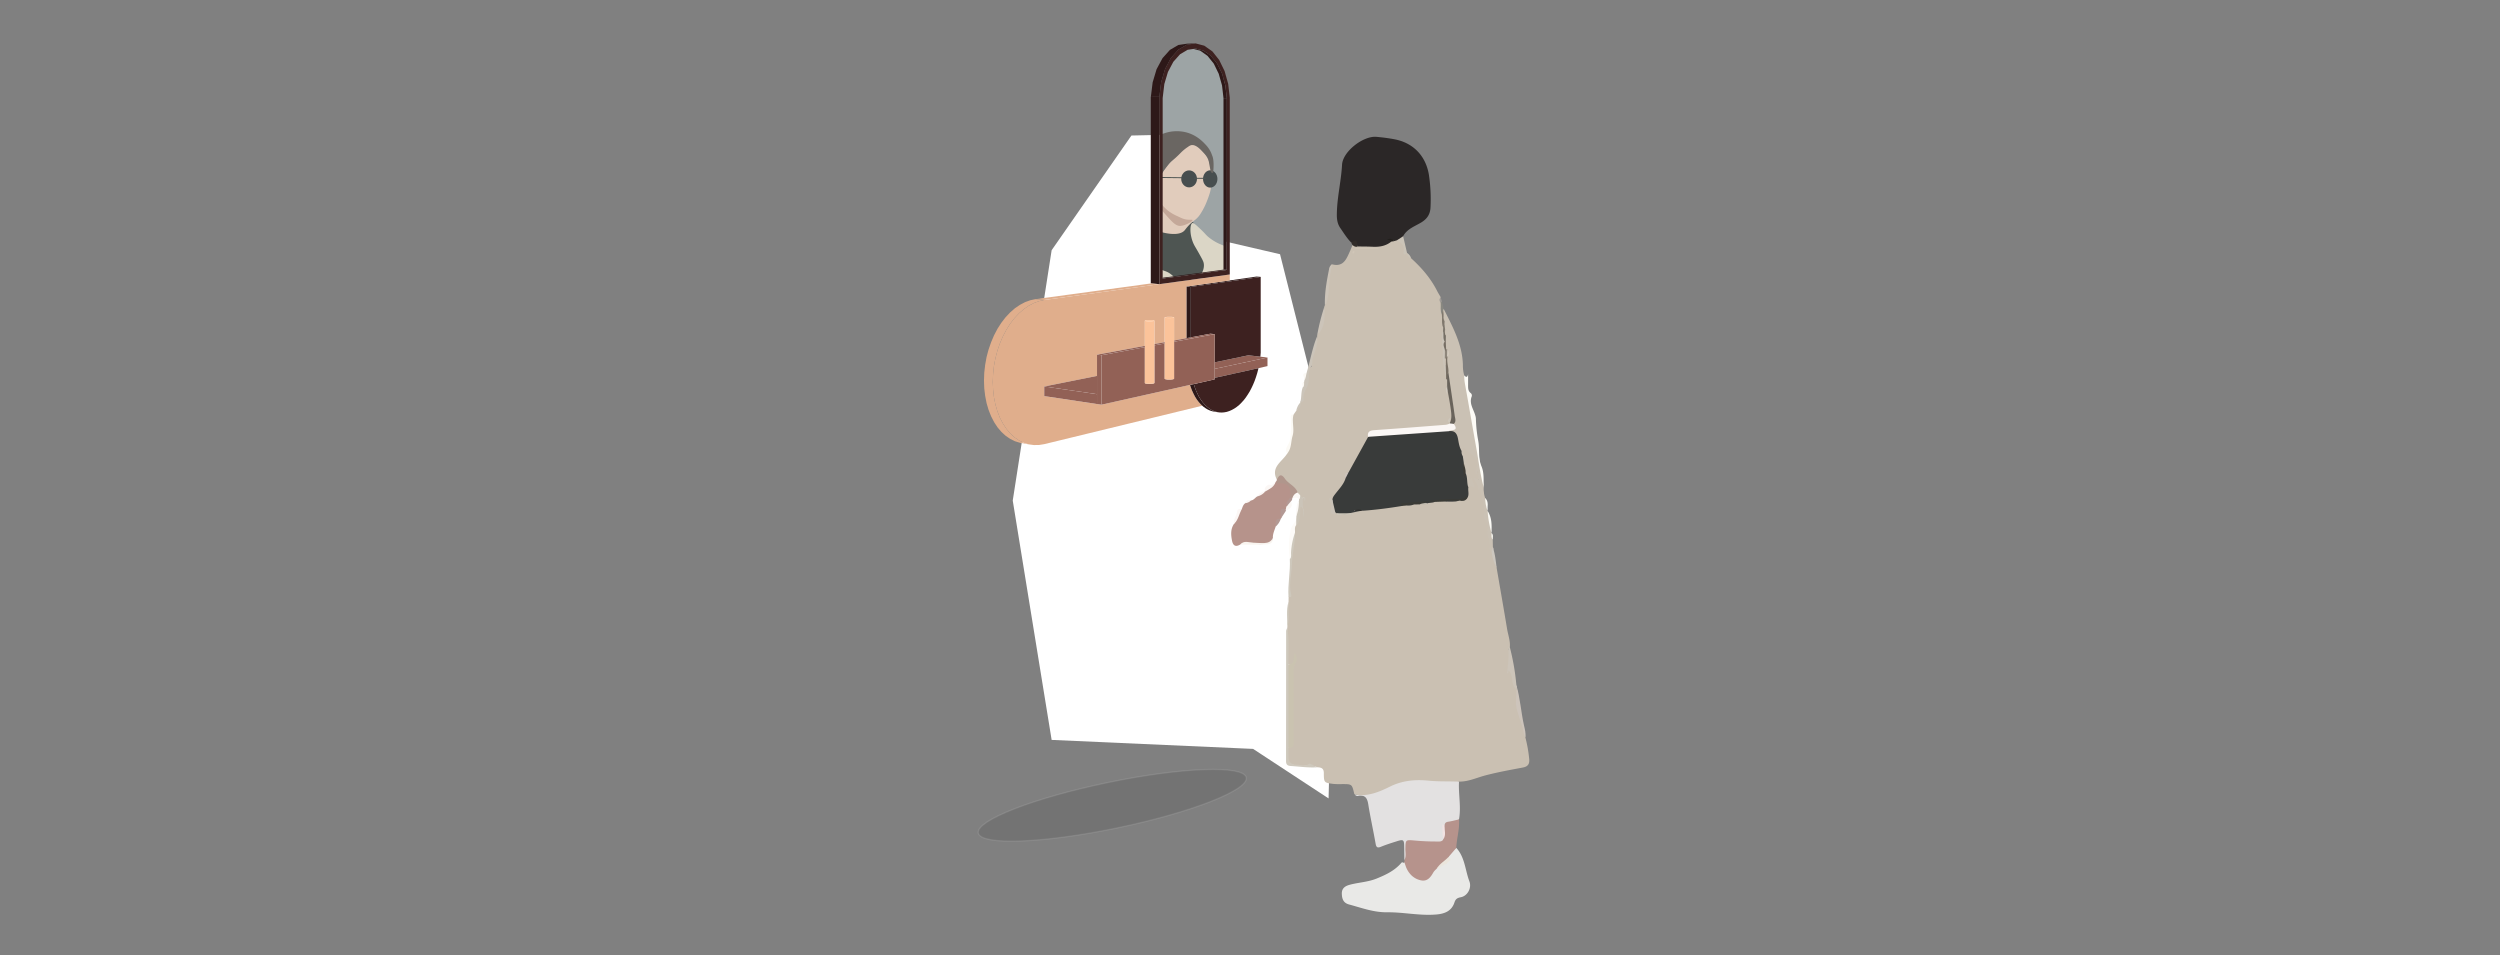 <svg xmlns="http://www.w3.org/2000/svg" viewBox="0 0 1920 733.79"><rect x="0" y="0" width="1920" height="733.79" fill="#808080" stroke="none"/><defs><style>.cls-1{fill:#0a0a05;}.cls-2{fill:#dccbb2;}.cls-3{fill:#e6bca3;}.cls-4{fill:#bb866e;}.cls-14,.cls-5{fill:none;}.cls-5{stroke:#0a0a05;stroke-width:0.75px;}.cls-14,.cls-15,.cls-5{stroke-miterlimit:10;}.cls-6{fill:#34241d;}.cls-7{fill:#fff;}.cls-8{fill:#d8eeef;opacity:0.33;}.cls-9{fill:#926156;}.cls-10{fill:#3d2120;}.cls-11{fill:#2d1818;}.cls-12{fill:#e0ae8c;}.cls-13{fill:#fbc39a;}.cls-14{stroke:#212830;stroke-linecap:square;stroke-width:0;}.cls-15{stroke:#fff;opacity:0.1;}.cls-16{fill:#cac0b2;}.cls-17{fill:#2b2727;}.cls-18{fill:#e3e1e1;}.cls-19{fill:#e9e9e7;}.cls-20{fill:#cac1b4;}.cls-21{fill:#b6938b;}.cls-22{fill:#b6938c;}.cls-23{fill:#cec8bc;}.cls-24{fill:#fdfcf7;}.cls-25{fill:#cbc4b9;}.cls-26{fill:#ccc4b9;}.cls-27{fill:#cdc4bb;}.cls-28{fill:#b0968c;}.cls-29{fill:#fdfbf8;}.cls-30{fill:#fcfaf5;}.cls-31{fill:#cbc4b8;}.cls-32{fill:#f9f5f0;}.cls-33{fill:#fcf7f5;}.cls-34{fill:#ccc7bf;}.cls-35{fill:#fbf7f5;}.cls-36{fill:#fbfaf5;}.cls-37{fill:#fbf8f5;}.cls-38{fill:#312c29;}.cls-39{fill:#b39994;}.cls-40{fill:#898881;}.cls-41{fill:#fbf9f5;}.cls-42{fill:#9f9b96;}.cls-43{fill:#393b3a;}.cls-44{fill:#cac3b0;}.cls-45{fill:#69635b;}.cls-46{fill:#3a3a35;}.cls-47{fill:#cac2b7;}.cls-48{fill:#797065;}.cls-49{fill:#d0c6b8;}.cls-50{fill:#756f65;}.cls-51{fill:#80786d;}.cls-52{fill:#cbc5b8;}.cls-53{fill:#ccc3bc;}.cls-54{fill:#2f2f2d;}.cls-55{fill:#221f1c;}.cls-56{fill:#d2cbc1;}.cls-57{fill:#cfc9bd;}.cls-58{fill:#bab5aa;}.cls-59{fill:#f1e2e2;}.cls-60{fill:#ebe6dd;}.cls-61{fill:#766e64;}.cls-62{fill:#8e867b;}.cls-63{fill:#d5cdc1;}.cls-64{fill:#3c3a34;}</style></defs><g id="Livello_4" data-name="Livello 4"><path class="cls-1" d="M914.87,170c-1.5,0-1.65,2.93-4.83,4.83-2.32,1.39-4.71,1.26-9.5,1-4-.22-6.44-.35-9.33-1.67-3.25-1.48-4.08-3.09-7-3.33a7.53,7.53,0,0,0-5,1.17c-1.16.88-3.08,3.18-2.17,10.33,1.56,12.32,9.35,22.12,13.33,30.67,7,15.08,4.2,30.57,2.5,39.83a376.47,376.47,0,0,1-10.66,44c-.85,2.61-2,6.1-.34,8.83,4.45,7.17,27,6.54,36.17-4.5,7.9-9.5-1.1-18.28,3.83-40,5.11-22.44,16.87-22.51,16-38-.8-14.31-10.9-15.21-17-39.83C920.09,180.18,917.72,169.92,914.87,170Z"/><path class="cls-2" d="M915.79,171.29c.84-.33,2.61,1.32,6.13,4.62,3.92,3.69,3.86,4.16,6,6a37.32,37.32,0,0,0,10.75,6.25c4.72,2,4.66,1.11,8.5,2.75,3.32,1.42,9,3.84,12.37,9.5,1.87,3.11,2.18,6,2.75,10.75.47,3.93.22,6.62,1,13.25a38.71,38.71,0,0,0,.63,4.13c.78,3.64,1.51,4.11,1.75,6.75.2,2.31-.29,2.7.25,4.25.45,1.3,1.05,1.72,2.5,3.5a37.18,37.18,0,0,1,3.87,5.75c1.39,2.64.74,2.61,2.13,5.25,1.59,3,2.51,3.18,3.5,5.75a19.22,19.22,0,0,1,1,4.75c.5,3.73,0,4.39.62,7.37a15.1,15.1,0,0,0,1.38,4.38c1.39,2.7,2.64,2.76,3.25,4.87a8.45,8.45,0,0,1-.38,5,15.46,15.46,0,0,1-2.25,4c-3.09,4.62-2.89,4-3.5,5.13-2,3.49-1.3,4.56-3.5,7.87a8.7,8.7,0,0,1-3,3.13,9.43,9.43,0,0,1-4.75.87c-2.34,0-2.44-.61-4.12-.37s-1.74.8-3.88,1.25a6,6,0,0,1-3.5.12c-.93-.34-1.59-1.15-2.87-2.75-1.43-1.77-1.87-2.73-2.25-2.62s-.41,2.15-.38,2.62a35.88,35.88,0,0,0,3.88,14c2.1,3.69,3.19,12.13,5.37,29,1,7.49.53,6.49,2.13,22,1.17,11.39,1.76,17.08,2.62,22.5,1.21,7.61,2.21,10.46,7.5,29.75,4.24,15.46,7.12,26.45,11,41.25,4,15.41,5.23,20.35,5.92,23.25,1.57,6.64,1.89,8.4,3.25,13.5,2.7,10.15,4,15.23,5.08,17.75,2.32,5.68,5.47,11.43,3.33,13.84-.06.07-.51.43-1.41,1.16-2.53,2.05-3.51,2.72-4.59,3.59-4,3.19-3,4-6.08,5.91-1.58,1-2.6,1.28-3.58,2.67a7.94,7.94,0,0,0-1.25,3.58c-.82,4.65-.15,5.58-.92,8.92-1,4.2-2.55,5-3.08,5.25a1.8,1.8,0,0,1-1.17.17c-1.21-.34-1.35-2.35-2.42-5.17-.49-1.31-.54-1.09-1.66-3.5-1.6-3.44-2-5-3.59-9-.44-1.13-1.26-3.06-2.91-6.92-2.51-5.86-4.43-10.25-4.5-10.41-5.18-11.83-9.34-33-9.34-33-.27-1.41-4.12-16.61-11.83-47-7.2-28.4-10.8-42.6-13.17-51.17-2-7.11-4.35-15.49-6.66-27.33-.84-4.3-1.73-9.59-3.5-20.17-1.61-9.6-2.41-14.4-3.34-20.67-2.09-14.23-1.57-13.86-2.83-19.83-2.12-10.05-3.58-11.09-5-19.5a94.52,94.52,0,0,1-1.17-17.67c.32-10.59,2.49-18.14,5.84-29.5,5.53-18.75,8.3-28.13,10.33-31.33.76-1.19,3-4.59,2.5-8.67-.2-1.55-.74-2.67-2.67-6.16-3.21-5.83-4-6.86-4.83-8.5C913.49,181,913.62,172.12,915.79,171.29Z"/><path class="cls-2" d="M877.92,172.66c1.49.6-.33,5.06.75,11.88.88,5.6,3.21,9.6,5.12,12.87,3.07,5.26,4.63,7.94,8,9.63,2.18,1.09,3.72,1.07,6.5,2.87a23.43,23.43,0,0,1,4.88,4.5c6.05,7.58-.88,35.13-.88,35.13s-5.22,20.77-11.62,52c-2.12,10.32-3.57,18.64-4.63,24.75-1,5.51-3.3,19.29-5.75,37.5-1.28,9.49-2.26,16.78-3.25,27-.46,4.75-1.37,14.82-2,27.62-.2,4.08-1,21.9-.37,49.88.67,28.93,1,43.4,2.37,50.5,2.18,11.33,8.11,35.83,2.25,39.37a16.16,16.16,0,0,1-3.62,1.5,19.54,19.54,0,0,1-8.75.25c-5.38-.78-4.78.63-15,.63-9,0-8.1-1.09-14.38-.75-7.75.42-10.2,2.14-13.62.37s-4.89-5.57-5.75-8.25c-5.29-16.31-3.19-32.06-5-52.58-.64-7.42-.9-5.2-1.84-14.67-.74-7.52-1.44-17.69-1.16-41.83.25-21.62,0-32.49,1-35.5,3.44-10.56,10.91-22.7,7.5-25.67-1.12-1-2.57-.21-4.67-1.83s-2.93-4.36-3.67-7.17c-1.2-4.55-.15-5.38-1.66-8.33-1-1.89-1.71-2.15-2.34-4.17a10.84,10.84,0,0,1-.33-5.33c.51-2.53,1.63-2.89,2.17-5.17a10.4,10.4,0,0,0-.5-5.66c-.81-2.7-.93-6,.5-29.34.68-11.19,1-16.78,1.16-17.83,1-7.57,2-9.56,6.17-25.83,3.65-14.25,5.47-21.38,7.17-29.84,1.88-9.37,1.94-11.56,3.83-17,1.42-4.08,3.84-8.83,8.67-18.33a33,33,0,0,1,11.16-13.17c3.17-2.31,6.22-4.53,10.67-5.5s5,.47,7.67-.83c2.9-1.43,2.93-3.51,7.5-8.83C874.75,174.53,876.75,172.19,877.92,172.66Z"/><path class="cls-3" d="M915,111.16c1.33.21,2.92-.08,5.11,1.25,1.31.8,2.63,2.85,4.22,4.5a18.66,18.66,0,0,1,4,6.67,26.88,26.88,0,0,1,1.67,8c.18,2.3,1.09,10.14-.92,16.83-.28.93-.91,2.82-1.67,4.84-.89,2.38-1.55,3.82-1.75,4.25-.71,1.55-1.32,2.69-1.58,3.16-.52,1-1,1.72-1.25,2.17a24.82,24.82,0,0,1-2.25,3.33,19.23,19.23,0,0,1-2.5,2.5c-.5.41-.65.49-1.5,1.17,0,0-1,.82-2.08,1.75a39.63,39.63,0,0,0-4.42,5c-4.43,5.81-17.9,1.75-18.75,1.5-4.16-1.25-5.18-2.71-5.58-3.5a13.46,13.46,0,0,1-.92-4.92,25.27,25.27,0,0,1,0-2.75c.05-.79.09-.89.25-2.5s.25-2.49.25-3.25c0-1.28-.13-1.22-.17-2.83s.11-1.79,0-3a4,4,0,0,0-2.16-4,31.83,31.83,0,0,1-3.75-3.08,16.94,16.94,0,0,1-1.75-2.09,9,9,0,0,1-1.17-2,8.3,8.3,0,0,1-.5-1.91,15.44,15.44,0,0,1-.34-2.82,8.18,8.18,0,0,1,.28-2.21,3.73,3.73,0,0,1,2-1.51,4.26,4.26,0,0,1,2.2-.2,6.27,6.27,0,0,1,2.19,1.15c.83.52,1.31,1.38,2.25,3.09s1.08,2.34,1.67,2.5c.88.22,1.83-.75,2.25-1.17a9.56,9.56,0,0,0,2.17-4.25,39.29,39.29,0,0,1,3.16-5.67c1.45-2.38,3-4.25,7.75-9.16C911.37,111.64,913.18,110.88,915,111.16Z"/><path class="cls-4" d="M915.85,169c-.17-.52-1.75,0-4.37-.37-2.25-.28-3.86-1-7.06-2.56a32.66,32.66,0,0,1-7.75-4.57,38.44,38.44,0,0,1-4.44-4.5c-1.56-1.76-3.63-4.31-3.63-4.31h0s-.63-.17-.81,0,.35,1.22.38,1.25c4.79,7.81,2.89,6.15,5.81,9.5,6,6.85,8.95,10.28,12.69,10.06a12.52,12.52,0,0,0,3.37-.81C913,171.65,916.11,169.75,915.85,169Z"/><ellipse cx="929.45" cy="137.44" rx="5.53" ry="6.66"/><ellipse cx="913.23" cy="137.38" rx="6.06" ry="6.53"/><line class="cls-5" x1="925.78" y1="136.94" x2="917.12" y2="136.94"/><line class="cls-5" x1="908" y1="136.49" x2="886.62" y2="136.24"/><path class="cls-6" d="M930.25,132.5c-.55-.34-1.47-6.64-1.92-8.59-.72-3.11-2.54-5.06-4.75-7.41-1.91-2-5.42-5.79-8.83-5a8.26,8.26,0,0,0-2.42,1.33,34.28,34.28,0,0,0-5.5,4.5c-6.42,6.58-6.87,5.63-9.83,9.5-3.56,4.65-5.34,7-6,9.83a8.84,8.84,0,0,1-2.67,4.84c-1.18,1-2,.87-2.16.83a2.83,2.83,0,0,1-1.67-1.5,11.09,11.09,0,0,1-.85-2.17,4,4,0,0,0-1.27-1.81,4.33,4.33,0,0,0-2.63-1.35,4.64,4.64,0,0,0-3.42,1.16c-1,1-.55,2.38-.62,3.3a9.44,9.44,0,0,0,2,6.53A22.29,22.29,0,0,0,882.6,151a7.91,7.91,0,0,1,2,1.81,9.89,9.89,0,0,1,.67,3.5c0,3.29.32,5.29-.25,8.58-.72,4.14.59,5.15-.31,6.38-1.09,1.47-3.5,2-4,2.12a4.58,4.58,0,0,1-3.42.25c-1.33-.63-1.73-2.21-2.25-4.33s-.8-3.2-.33-4.67a8.07,8.07,0,0,1,3.5-4.08c1.51-1,2.38-.9,3.08-2a4.12,4.12,0,0,0,.5-2.83c-.25-1.36-1.14-2.11-2.08-3.09a51.5,51.5,0,0,1-3.5-4.66c-2.5-3.28-3-7.5-3.5-11.75-.45-3.75-.93-7.87.5-12.92a28.88,28.88,0,0,1,7.91-12.75,33.59,33.59,0,0,1,13.75-8.42,29.5,29.5,0,0,1,15.75-.58c8.17,2,13,7.08,15.42,9.67a21.34,21.34,0,0,1,4.92,8.29s1.81,3.11.75,12.79a.59.59,0,0,1-.2.42.49.49,0,0,1-.27.08.88.88,0,0,1-.33-.06Z"/></g><g id="Livello_5" data-name="Livello 5"><polygon class="cls-7" points="892.04 103.57 892.17 213.75 940.17 207.91 940.51 185.36 983.06 195.23 1026.72 368.34 1020.34 613.19 962.38 575.15 807.66 568.25 777.79 384.43 807.66 192.17 868.94 104.08 892.04 103.57"/><polygon class="cls-8" points="891.49 213.19 891.28 73.32 897.02 52.77 901.49 43.83 909.53 36.68 918.72 36.3 926.13 39.62 936.09 52.89 942.21 67.06 941.19 209.28 893.19 215.15 891.49 213.19"/></g><g id="Livello_2" data-name="Livello 2"><polygon class="cls-9" points="973.43 274.57 973.43 281.16 966.47 282.75 932.89 290.18 932.89 283.28 973.43 274.57"/><polygon class="cls-9" points="973.43 274.57 932.89 283.28 932.89 278.29 958.76 272.87 967.96 273.93 973.43 274.57"/><polygon class="cls-10" points="968.22 212.65 968.22 270.91 967.96 273.93 958.76 272.87 932.89 278.29 932.89 256.62 929.6 256.3 914.56 259.07 914.56 220.35 968.22 212.65"/><polygon class="cls-11" points="968.22 212.65 914.56 220.35 911.32 220.09 944.47 215.36 965.03 212.39 968.22 212.65"/><polygon class="cls-10" points="966.47 282.75 966.31 283.6 965.51 286.68 964.56 289.71 963.55 292.57 962.38 295.39 961.1 298.1 959.77 300.65 958.29 303.03 956.75 305.32 955.15 307.39 953.45 309.25 951.7 311 949.84 312.49 947.98 313.76 946.07 314.82 944.15 315.67 942.19 316.31 940.22 316.68 938.26 316.84 936.34 316.74 934.38 316.36 932.52 315.78 930.66 314.93 928.85 313.87 927.15 312.54 925.5 311.05 923.91 309.25 922.42 307.28 921.04 305.16 919.82 302.77 918.65 300.22 917.64 297.57 916.84 294.96 932.89 291.35 932.89 290.18 966.47 282.75"/><polygon class="cls-12" points="944.47 210.8 944.47 215.36 911.32 220.09 911.32 259.65 901.7 261.46 901.7 243.72 901.44 243.61 901.01 243.51 900.32 243.4 899.52 243.35 898.62 243.35 897.66 243.35 896.76 243.35 895.96 243.4 895.27 243.51 894.74 243.61 894.48 243.72 894.48 243.88 894.48 262.78 886.56 264.22 886.56 246.37 886.56 246.22 886.35 246.11 885.92 246 885.23 245.9 884.43 245.84 883.53 245.84 882.58 245.84 881.62 245.84 880.77 245.9 880.08 246 879.55 246.11 879.28 246.22 879.23 246.37 879.23 265.6 842.51 272.39 842.51 288.7 801.98 296.82 801.98 304.2 842.51 310.31 845.97 310.79 913.92 295.6 914.4 297.09 915.41 299.8 916.58 302.34 917.8 304.68 919.18 306.86 920.67 308.82 922.26 310.58 923.38 311.58 801.98 341.11 797.99 341.75 794.01 341.8 790.08 341.27 786.25 340.05 782.58 338.24 779.08 335.85 775.84 332.88 772.91 329.37 770.26 325.28 767.92 320.82 766.01 315.89 764.47 310.63 763.35 305.05 762.71 299.21 762.45 293.26 762.71 287.21 763.35 281.16 764.47 275.16 766.01 269.31 767.92 263.69 770.26 258.27 772.91 253.22 775.84 248.55 779.08 244.36 782.58 240.64 786.25 237.45 790.08 234.8 794.01 232.73 797.99 231.29 801.98 230.39 890.33 218.23 944.47 210.8"/><path class="cls-10" d="M944.47,75V210.8l-54.14,7.43V74.38h.06l1.38-11.21,3-10.19,4.51-8.55L905,38.11l6.43-3.77,6.8-1,6.64,1.75,6.21,4.36,5.26,6.63,4.15,8.5,2.76,9.82Zm-2.28,132.28V75.39l-1.12-9.83-2.5-9-3.82-7.76-4.84-6-5.63-3.93-6-1.59-1.81.32-4.36.63-5.84,3.46-5.16,5.78-4.14,7.81-2.76,9.24-1.28,10.78v138.6Z"/><polygon class="cls-11" points="942.19 75.39 942.19 207.29 939.64 207.08 939.64 75.39 942.19 75.39"/><polygon class="cls-11" points="941.07 65.56 942.19 75.39 939.64 75.39 938.52 65.61 935.97 56.64 932.2 48.89 927.36 42.89 921.73 38.9 916.42 37.58 918.23 37.26 924.28 38.85 929.91 42.78 934.75 48.83 938.57 56.59 941.07 65.56"/><polygon class="cls-11" points="942.19 207.29 892.88 213.88 892.88 213.29 939.64 207.08 942.19 207.29"/><polygon class="cls-11" points="936.34 316.74 933.1 316.26 931.19 315.89 929.28 315.3 927.42 314.45 925.66 313.39 923.91 312.12 923.38 311.58 922.26 310.58 920.67 308.82 919.18 306.86 917.8 304.68 916.58 302.34 915.41 299.8 914.4 297.09 913.92 295.6 916.84 294.96 917.64 297.57 918.65 300.22 919.82 302.77 921.04 305.16 922.42 307.28 923.91 309.25 925.5 311.05 927.15 312.54 928.85 313.87 930.66 314.93 932.52 315.78 934.38 316.36 936.34 316.74"/><polygon class="cls-9" points="932.89 290.18 932.89 291.35 916.84 294.96 913.92 295.6 845.97 310.79 845.97 291.78 845.97 272.82 879.23 266.61 879.23 294.22 879.44 294.38 879.92 294.54 880.56 294.64 881.41 294.7 882.31 294.75 883.27 294.75 884.22 294.7 885.07 294.64 885.76 294.54 886.29 294.38 886.56 294.22 886.56 294.06 886.56 265.23 894.48 263.79 894.48 290.93 894.69 291.09 895.17 291.25 895.8 291.35 896.6 291.46 897.56 291.46 898.46 291.46 899.42 291.46 900.21 291.35 900.91 291.25 901.38 291.09 901.65 290.93 901.7 290.77 901.7 262.46 932.89 256.62 932.89 278.29 932.89 283.28 932.89 290.18"/><polygon class="cls-9" points="932.89 256.62 901.7 262.46 901.7 261.46 911.32 259.65 914.56 259.07 929.6 256.3 932.89 256.62"/><polygon class="cls-11" points="918.23 33.33 911.43 34.34 905 38.11 899.31 44.43 894.8 52.98 891.77 63.17 890.39 74.38 890.33 74.38 883.85 74.43 885.23 63.28 888.26 53.14 892.83 44.64 898.51 38.32 904.94 34.55 911.74 33.54 918.23 33.33"/><polygon class="cls-11" points="914.56 220.35 914.56 259.07 911.32 259.65 911.32 220.09 914.56 220.35"/><polygon class="cls-13" points="901.7 262.46 901.7 290.77 901.65 290.93 901.38 291.09 900.91 291.25 900.21 291.35 899.42 291.46 898.46 291.46 897.56 291.46 896.6 291.46 895.8 291.35 895.17 291.25 894.69 291.09 894.48 290.93 894.48 263.79 894.48 262.78 894.48 243.88 894.69 243.99 895.17 244.09 895.8 244.14 896.6 244.25 897.56 244.25 898.46 244.25 899.42 244.25 900.21 244.14 900.91 244.09 901.38 243.99 901.65 243.88 901.7 243.72 901.7 261.46 901.7 262.46"/><polygon class="cls-13" points="901.7 243.72 901.65 243.88 901.38 243.99 900.91 244.09 900.21 244.14 899.42 244.25 898.46 244.25 897.56 244.25 896.6 244.25 895.8 244.14 895.17 244.09 894.69 243.99 894.48 243.88 894.48 243.72 894.74 243.61 895.27 243.51 895.96 243.4 896.76 243.35 897.66 243.35 898.62 243.35 899.52 243.35 900.32 243.4 901.01 243.51 901.44 243.61 901.7 243.72"/><polygon class="cls-9" points="894.48 262.78 894.48 263.79 886.56 265.23 886.56 264.22 894.48 262.78"/><polygon class="cls-11" points="890.33 74.38 890.33 218.23 883.8 217.7 883.8 74.43 883.85 74.43 890.33 74.38"/><polygon class="cls-12" points="890.33 218.23 801.98 230.39 795.23 229.75 883.8 217.7 890.33 218.23"/><polygon class="cls-13" points="886.56 294.06 886.56 294.22 886.29 294.38 885.76 294.54 885.07 294.64 884.22 294.7 883.27 294.75 882.31 294.75 881.41 294.7 880.56 294.64 879.92 294.54 879.44 294.38 879.23 294.22 879.23 266.61 879.23 265.6 879.23 246.37 879.44 246.48 879.92 246.59 880.56 246.69 881.41 246.75 882.31 246.8 883.27 246.8 884.22 246.75 885.07 246.69 885.76 246.59 886.29 246.48 886.56 246.37 886.56 264.22 886.56 265.23 886.56 294.06"/><polygon class="cls-13" points="886.56 246.22 886.56 246.37 886.29 246.48 885.76 246.59 885.07 246.69 884.22 246.75 883.27 246.8 882.31 246.8 881.41 246.75 880.56 246.69 879.92 246.59 879.44 246.48 879.23 246.37 879.28 246.22 879.55 246.11 880.08 246 880.77 245.9 881.62 245.84 882.58 245.84 883.53 245.84 884.43 245.84 885.23 245.9 885.92 246 886.35 246.11 886.56 246.22"/><polygon class="cls-9" points="879.23 265.6 879.23 266.61 845.97 272.82 842.51 272.39 879.23 265.6"/><polygon class="cls-9" points="845.97 291.78 845.97 310.79 842.51 310.31 842.51 302.72 842.51 291.35 842.51 288.7 842.51 272.39 845.97 272.82 845.97 291.78"/><polygon class="cls-9" points="842.51 302.72 842.51 310.31 801.98 304.2 801.98 296.82 842.51 302.72"/><polygon class="cls-9" points="842.51 291.35 842.51 302.72 801.98 296.82 842.51 288.7 842.51 291.35"/><polygon class="cls-12" points="801.98 230.39 797.99 231.29 794.01 232.73 790.08 234.8 786.25 237.45 782.58 240.64 779.08 244.36 775.84 248.55 772.91 253.22 770.26 258.27 767.92 263.69 766.01 269.31 764.47 275.16 763.35 281.16 762.71 287.21 762.45 293.26 762.71 299.21 763.35 305.05 764.47 310.63 766.01 315.89 767.92 320.82 770.26 325.28 772.91 329.37 775.84 332.88 779.08 335.85 782.58 338.24 786.25 340.05 790.08 341.27 783.33 340.05 779.5 338.88 775.84 337.07 772.33 334.68 769.09 331.71 766.11 328.21 763.46 324.17 761.17 319.71 759.21 314.77 757.67 309.51 756.6 303.99 755.91 298.2 755.7 292.31 755.91 286.25 756.6 280.25 757.67 274.25 759.21 268.47 761.17 262.84 763.46 257.47 766.11 252.43 769.09 247.81 772.33 243.61 775.84 239.9 779.5 236.71 783.33 234.11 787.26 232.04 791.24 230.6 795.23 229.75 801.98 230.39"/><line class="cls-14" x1="900.32" y1="243.4" x2="899.52" y2="243.35"/><line class="cls-14" x1="901.01" y1="243.51" x2="900.32" y2="243.4"/><line class="cls-14" x1="901.44" y1="243.61" x2="901.01" y2="243.51"/><line class="cls-14" x1="890.33" y1="218.23" x2="801.98" y2="230.39"/><line class="cls-14" x1="845.97" y1="310.79" x2="913.92" y2="295.6"/><line class="cls-14" x1="911.32" y1="259.65" x2="901.7" y2="261.46"/><line class="cls-14" x1="932.89" y1="290.18" x2="966.47" y2="282.75"/><line class="cls-14" x1="966.47" y1="282.75" x2="973.43" y2="281.16"/><line class="cls-14" x1="973.43" y1="274.57" x2="967.96" y2="273.93"/><line class="cls-14" x1="967.96" y1="273.93" x2="958.76" y2="272.87"/><line class="cls-14" x1="883.85" y1="74.43" x2="890.33" y2="74.38"/><line class="cls-14" x1="918.23" y1="37.26" x2="916.42" y2="37.58"/><line class="cls-14" x1="916.42" y1="37.58" x2="912.06" y2="38.21"/><line class="cls-14" x1="911.32" y1="220.09" x2="944.47" y2="215.36"/><line class="cls-14" x1="944.47" y1="215.36" x2="965.03" y2="212.39"/><line class="cls-14" x1="922.26" y1="310.58" x2="923.38" y2="311.58"/><line class="cls-14" x1="923.38" y1="311.58" x2="923.91" y2="312.12"/><line class="cls-14" x1="913.92" y1="295.6" x2="916.84" y2="294.96"/><line class="cls-14" x1="916.84" y1="294.96" x2="932.89" y2="291.35"/><line class="cls-14" x1="929.6" y1="256.3" x2="914.56" y2="259.07"/><line class="cls-14" x1="914.56" y1="259.07" x2="911.32" y2="259.65"/><line class="cls-14" x1="769.09" y1="331.71" x2="766.11" y2="328.21"/><line class="cls-14" x1="766.11" y1="328.21" x2="763.46" y2="324.17"/><line class="cls-14" x1="763.46" y1="324.17" x2="761.17" y2="319.71"/><line class="cls-14" x1="761.17" y1="319.71" x2="759.21" y2="314.77"/><line class="cls-14" x1="759.21" y1="314.77" x2="757.67" y2="309.51"/><line class="cls-14" x1="757.67" y1="309.51" x2="756.6" y2="303.99"/><line class="cls-14" x1="756.6" y1="303.99" x2="755.91" y2="298.2"/><line class="cls-14" x1="755.91" y1="298.2" x2="755.7" y2="292.31"/><line class="cls-14" x1="755.7" y1="292.31" x2="755.91" y2="286.25"/><line class="cls-14" x1="755.91" y1="286.25" x2="756.6" y2="280.25"/><line class="cls-14" x1="756.6" y1="280.25" x2="757.67" y2="274.25"/><line class="cls-14" x1="757.67" y1="274.25" x2="759.21" y2="268.47"/><line class="cls-14" x1="759.21" y1="268.47" x2="761.17" y2="262.84"/><line class="cls-14" x1="761.17" y1="262.84" x2="763.46" y2="257.47"/><line class="cls-14" x1="763.46" y1="257.47" x2="766.11" y2="252.43"/><line class="cls-14" x1="766.11" y1="252.43" x2="769.09" y2="247.81"/><line class="cls-14" x1="769.09" y1="247.81" x2="772.33" y2="243.61"/><line class="cls-14" x1="772.33" y1="243.61" x2="775.84" y2="239.9"/><line class="cls-14" x1="775.84" y1="239.9" x2="779.5" y2="236.71"/><line class="cls-14" x1="779.5" y1="236.71" x2="783.33" y2="234.11"/><line class="cls-14" x1="783.33" y1="234.11" x2="787.26" y2="232.04"/><line class="cls-14" x1="787.26" y1="232.04" x2="791.24" y2="230.6"/><line class="cls-14" x1="791.24" y1="230.6" x2="795.23" y2="229.75"/><line class="cls-14" x1="883.8" y1="217.7" x2="795.23" y2="229.75"/><line class="cls-14" x1="801.98" y1="341.11" x2="923.38" y2="311.58"/><line class="cls-14" x1="801.98" y1="341.11" x2="797.99" y2="341.75"/><line class="cls-14" x1="797.99" y1="341.75" x2="794.01" y2="341.8"/><line class="cls-14" x1="794.01" y1="341.8" x2="790.08" y2="341.27"/><line class="cls-14" x1="790.08" y1="341.27" x2="786.25" y2="340.05"/><line class="cls-14" x1="786.25" y1="340.05" x2="782.58" y2="338.24"/><line class="cls-14" x1="782.58" y1="338.24" x2="779.08" y2="335.85"/><line class="cls-14" x1="779.08" y1="335.85" x2="775.84" y2="332.88"/><line class="cls-14" x1="775.84" y1="332.88" x2="772.91" y2="329.37"/><line class="cls-14" x1="772.91" y1="329.37" x2="770.26" y2="325.28"/><line class="cls-14" x1="770.26" y1="325.28" x2="767.92" y2="320.82"/><line class="cls-14" x1="767.92" y1="320.82" x2="766.01" y2="315.89"/><line class="cls-14" x1="766.01" y1="315.89" x2="764.47" y2="310.63"/><line class="cls-14" x1="764.47" y1="310.63" x2="763.35" y2="305.05"/><line class="cls-14" x1="763.35" y1="305.05" x2="762.71" y2="299.21"/><line class="cls-14" x1="762.71" y1="299.21" x2="762.45" y2="293.26"/><line class="cls-14" x1="762.45" y1="293.26" x2="762.71" y2="287.21"/><line class="cls-14" x1="762.71" y1="287.21" x2="763.35" y2="281.16"/><line class="cls-14" x1="763.35" y1="281.16" x2="764.47" y2="275.16"/><line class="cls-14" x1="764.47" y1="275.16" x2="766.01" y2="269.31"/><line class="cls-14" x1="766.01" y1="269.31" x2="767.92" y2="263.69"/><line class="cls-14" x1="767.92" y1="263.69" x2="770.26" y2="258.27"/><line class="cls-14" x1="770.26" y1="258.27" x2="772.91" y2="253.22"/><line class="cls-14" x1="772.91" y1="253.22" x2="775.84" y2="248.55"/><line class="cls-14" x1="775.84" y1="248.55" x2="779.08" y2="244.36"/><line class="cls-14" x1="779.08" y1="244.36" x2="782.58" y2="240.64"/><line class="cls-14" x1="782.58" y1="240.64" x2="786.25" y2="237.45"/><line class="cls-14" x1="786.25" y1="237.45" x2="790.08" y2="234.8"/><line class="cls-14" x1="790.08" y1="234.8" x2="794.01" y2="232.73"/><line class="cls-14" x1="794.01" y1="232.73" x2="797.99" y2="231.29"/><line class="cls-14" x1="797.99" y1="231.29" x2="801.98" y2="230.39"/><line class="cls-14" x1="783.33" y1="340.05" x2="790.08" y2="341.27"/><line class="cls-14" x1="795.23" y1="229.75" x2="801.98" y2="230.39"/><line class="cls-14" x1="932.89" y1="256.62" x2="901.7" y2="262.46"/><line class="cls-14" x1="894.48" y1="263.79" x2="886.56" y2="265.23"/><line class="cls-14" x1="879.23" y1="266.61" x2="845.97" y2="272.82"/><line class="cls-14" x1="894.48" y1="262.78" x2="886.56" y2="264.22"/><line class="cls-14" x1="879.23" y1="265.6" x2="842.51" y2="272.39"/><line class="cls-14" x1="845.97" y1="272.82" x2="842.51" y2="272.39"/><line class="cls-14" x1="845.97" y1="310.79" x2="842.51" y2="310.31"/><line class="cls-14" x1="932.89" y1="256.62" x2="929.6" y2="256.3"/><line class="cls-14" x1="801.98" y1="304.2" x2="842.51" y2="310.31"/><line class="cls-14" x1="801.98" y1="296.82" x2="842.51" y2="302.72"/><line class="cls-14" x1="932.89" y1="283.28" x2="973.43" y2="274.57"/><line class="cls-14" x1="883.85" y1="74.43" x2="885.23" y2="63.28"/><line class="cls-14" x1="885.23" y1="63.28" x2="888.26" y2="53.14"/><line class="cls-14" x1="888.26" y1="53.14" x2="892.83" y2="44.64"/><line class="cls-14" x1="892.83" y1="44.64" x2="898.51" y2="38.32"/><line class="cls-14" x1="898.51" y1="38.32" x2="904.94" y2="34.55"/><line class="cls-14" x1="904.94" y1="34.55" x2="911.74" y2="33.54"/><line class="cls-14" x1="890.39" y1="74.38" x2="891.77" y2="63.17"/><line class="cls-14" x1="891.77" y1="63.17" x2="894.8" y2="52.98"/><line class="cls-14" x1="894.8" y1="52.98" x2="899.31" y2="44.43"/><line class="cls-14" x1="899.31" y1="44.43" x2="905" y2="38.11"/><line class="cls-14" x1="905" y1="38.11" x2="911.43" y2="34.34"/><line class="cls-14" x1="911.43" y1="34.34" x2="918.23" y2="33.33"/><line class="cls-14" x1="918.23" y1="33.33" x2="924.87" y2="35.08"/><line class="cls-14" x1="924.87" y1="35.08" x2="931.08" y2="39.44"/><line class="cls-14" x1="931.08" y1="39.44" x2="936.34" y2="46.07"/><line class="cls-14" x1="936.34" y1="46.07" x2="940.49" y2="54.57"/><line class="cls-14" x1="940.49" y1="54.57" x2="943.25" y2="64.39"/><line class="cls-14" x1="943.25" y1="64.39" x2="944.47" y2="75.01"/><line class="cls-14" x1="890.33" y1="218.23" x2="944.47" y2="210.8"/><line class="cls-14" x1="911.74" y1="33.54" x2="918.23" y2="33.33"/><line class="cls-14" x1="942.19" y1="75.39" x2="941.07" y2="65.56"/><line class="cls-14" x1="941.07" y1="65.56" x2="938.57" y2="56.59"/><line class="cls-14" x1="938.57" y1="56.59" x2="934.75" y2="48.83"/><line class="cls-14" x1="934.75" y1="48.83" x2="929.91" y2="42.78"/><line class="cls-14" x1="929.91" y1="42.78" x2="924.28" y2="38.85"/><line class="cls-14" x1="924.28" y1="38.85" x2="918.23" y2="37.26"/><line class="cls-14" x1="912.06" y1="38.21" x2="906.22" y2="41.67"/><line class="cls-14" x1="906.22" y1="41.67" x2="901.06" y2="47.45"/><line class="cls-14" x1="901.06" y1="47.45" x2="896.92" y2="55.26"/><line class="cls-14" x1="896.92" y1="55.26" x2="894.16" y2="64.5"/><line class="cls-14" x1="894.16" y1="64.5" x2="892.88" y2="75.28"/><line class="cls-14" x1="892.88" y1="213.88" x2="942.19" y2="207.29"/><line class="cls-14" x1="932.2" y1="48.89" x2="927.36" y2="42.89"/><line class="cls-14" x1="927.36" y1="42.89" x2="921.73" y2="38.9"/><line class="cls-14" x1="921.73" y1="38.9" x2="916.42" y2="37.58"/><line class="cls-14" x1="892.88" y1="213.29" x2="939.64" y2="207.08"/><line class="cls-14" x1="939.64" y1="75.39" x2="938.52" y2="65.61"/><line class="cls-14" x1="938.52" y1="65.61" x2="935.97" y2="56.64"/><line class="cls-14" x1="935.97" y1="56.64" x2="932.2" y2="48.89"/><line class="cls-14" x1="942.19" y1="207.29" x2="939.64" y2="207.08"/><line class="cls-14" x1="931.19" y1="315.89" x2="933.1" y2="316.26"/><line class="cls-14" x1="929.28" y1="315.3" x2="931.19" y2="315.89"/><line class="cls-14" x1="927.42" y1="314.45" x2="929.28" y2="315.3"/><line class="cls-14" x1="925.66" y1="313.39" x2="927.42" y2="314.45"/><line class="cls-14" x1="923.91" y1="312.12" x2="925.66" y2="313.39"/><line class="cls-14" x1="920.67" y1="308.82" x2="922.26" y2="310.58"/><line class="cls-14" x1="919.18" y1="306.86" x2="920.67" y2="308.82"/><line class="cls-14" x1="917.8" y1="304.68" x2="919.18" y2="306.86"/><line class="cls-14" x1="916.58" y1="302.34" x2="917.8" y2="304.68"/><line class="cls-14" x1="915.41" y1="299.8" x2="916.58" y2="302.34"/><line class="cls-14" x1="914.4" y1="297.09" x2="915.41" y2="299.8"/><line class="cls-14" x1="913.92" y1="295.6" x2="914.4" y2="297.09"/><line class="cls-14" x1="914.56" y1="220.35" x2="968.22" y2="212.65"/><line class="cls-14" x1="967.96" y1="273.93" x2="968.22" y2="270.91"/><line class="cls-14" x1="966.31" y1="283.6" x2="966.47" y2="282.75"/><line class="cls-14" x1="965.51" y1="286.68" x2="966.31" y2="283.6"/><line class="cls-14" x1="964.56" y1="289.71" x2="965.51" y2="286.68"/><line class="cls-14" x1="963.55" y1="292.57" x2="964.56" y2="289.71"/><line class="cls-14" x1="962.38" y1="295.39" x2="963.55" y2="292.57"/><line class="cls-14" x1="961.1" y1="298.1" x2="962.38" y2="295.39"/><line class="cls-14" x1="959.77" y1="300.65" x2="961.1" y2="298.1"/><line class="cls-14" x1="958.29" y1="303.03" x2="959.77" y2="300.65"/><line class="cls-14" x1="956.75" y1="305.32" x2="958.29" y2="303.03"/><line class="cls-14" x1="955.15" y1="307.39" x2="956.75" y2="305.32"/><line class="cls-14" x1="953.45" y1="309.25" x2="955.15" y2="307.39"/><line class="cls-14" x1="951.7" y1="311" x2="953.45" y2="309.25"/><line class="cls-14" x1="949.84" y1="312.49" x2="951.7" y2="311"/><line class="cls-14" x1="947.98" y1="313.76" x2="949.84" y2="312.49"/><line class="cls-14" x1="946.07" y1="314.82" x2="947.98" y2="313.76"/><line class="cls-14" x1="944.15" y1="315.67" x2="946.07" y2="314.82"/><line class="cls-14" x1="942.19" y1="316.31" x2="944.15" y2="315.67"/><line class="cls-14" x1="940.22" y1="316.68" x2="942.19" y2="316.31"/><line class="cls-14" x1="938.26" y1="316.84" x2="940.22" y2="316.68"/><line class="cls-14" x1="936.34" y1="316.74" x2="938.26" y2="316.84"/><line class="cls-14" x1="934.38" y1="316.36" x2="936.34" y2="316.74"/><line class="cls-14" x1="932.52" y1="315.78" x2="934.38" y2="316.36"/><line class="cls-14" x1="930.66" y1="314.93" x2="932.52" y2="315.78"/><line class="cls-14" x1="928.85" y1="313.87" x2="930.66" y2="314.93"/><line class="cls-14" x1="927.15" y1="312.54" x2="928.85" y2="313.87"/><line class="cls-14" x1="925.5" y1="311.05" x2="927.15" y2="312.54"/><line class="cls-14" x1="923.91" y1="309.25" x2="925.5" y2="311.05"/><line class="cls-14" x1="922.42" y1="307.28" x2="923.91" y2="309.25"/><line class="cls-14" x1="921.04" y1="305.16" x2="922.42" y2="307.28"/><line class="cls-14" x1="919.82" y1="302.77" x2="921.04" y2="305.16"/><line class="cls-14" x1="918.65" y1="300.22" x2="919.82" y2="302.77"/><line class="cls-14" x1="917.64" y1="297.57" x2="918.65" y2="300.22"/><line class="cls-14" x1="916.84" y1="294.96" x2="917.64" y2="297.57"/><line class="cls-14" x1="911.32" y1="220.09" x2="914.56" y2="220.35"/><line class="cls-14" x1="965.03" y1="212.39" x2="968.22" y2="212.65"/><line class="cls-14" x1="933.1" y1="316.26" x2="936.34" y2="316.74"/><line class="cls-14" x1="886.29" y1="294.38" x2="886.56" y2="294.22"/><line class="cls-14" x1="885.76" y1="294.54" x2="886.29" y2="294.38"/><line class="cls-14" x1="885.07" y1="294.64" x2="885.76" y2="294.54"/><line class="cls-14" x1="884.22" y1="294.7" x2="885.07" y2="294.64"/><line class="cls-14" x1="883.27" y1="294.75" x2="884.22" y2="294.7"/><line class="cls-14" x1="881.41" y1="294.7" x2="882.31" y2="294.75"/><line class="cls-14" x1="880.56" y1="294.64" x2="881.41" y2="294.7"/><line class="cls-14" x1="879.92" y1="294.54" x2="880.56" y2="294.64"/><line class="cls-14" x1="879.44" y1="294.38" x2="879.92" y2="294.54"/><line class="cls-14" x1="879.23" y1="294.22" x2="879.44" y2="294.38"/><line class="cls-14" x1="886.56" y1="246.22" x2="886.35" y2="246.11"/><line class="cls-14" x1="886.29" y1="246.48" x2="886.56" y2="246.37"/><line class="cls-14" x1="885.76" y1="246.59" x2="886.29" y2="246.48"/><line class="cls-14" x1="885.07" y1="246.69" x2="885.76" y2="246.59"/><line class="cls-14" x1="884.22" y1="246.75" x2="885.07" y2="246.69"/><line class="cls-14" x1="883.27" y1="246.8" x2="884.22" y2="246.75"/><line class="cls-14" x1="881.41" y1="246.75" x2="882.31" y2="246.8"/><line class="cls-14" x1="880.56" y1="246.69" x2="881.41" y2="246.75"/><line class="cls-14" x1="879.92" y1="246.59" x2="880.56" y2="246.69"/><line class="cls-14" x1="879.44" y1="246.48" x2="879.92" y2="246.59"/><line class="cls-14" x1="879.23" y1="246.37" x2="879.44" y2="246.48"/><line class="cls-14" x1="879.28" y1="246.22" x2="879.23" y2="246.37"/><line class="cls-14" x1="879.55" y1="246.11" x2="879.28" y2="246.22"/><line class="cls-14" x1="880.08" y1="246" x2="879.55" y2="246.11"/><line class="cls-14" x1="880.77" y1="245.9" x2="880.08" y2="246"/><line class="cls-14" x1="881.62" y1="245.84" x2="880.77" y2="245.9"/><line class="cls-14" x1="885.23" y1="245.9" x2="884.43" y2="245.84"/><line class="cls-14" x1="885.92" y1="246" x2="885.23" y2="245.9"/><line class="cls-14" x1="886.35" y1="246.11" x2="885.92" y2="246"/><line class="cls-14" x1="901.65" y1="290.93" x2="901.7" y2="290.77"/><line class="cls-14" x1="901.38" y1="291.09" x2="901.65" y2="290.93"/><line class="cls-14" x1="900.91" y1="291.25" x2="901.38" y2="291.09"/><line class="cls-14" x1="900.21" y1="291.35" x2="900.91" y2="291.25"/><line class="cls-14" x1="899.42" y1="291.46" x2="900.21" y2="291.35"/><line class="cls-14" x1="895.8" y1="291.35" x2="896.6" y2="291.46"/><line class="cls-14" x1="895.17" y1="291.25" x2="895.8" y2="291.35"/><line class="cls-14" x1="894.69" y1="291.09" x2="895.17" y2="291.25"/><line class="cls-14" x1="894.48" y1="290.93" x2="894.69" y2="291.09"/><line class="cls-14" x1="901.7" y1="243.72" x2="901.44" y2="243.61"/><line class="cls-14" x1="901.65" y1="243.88" x2="901.7" y2="243.72"/><line class="cls-14" x1="901.38" y1="243.99" x2="901.65" y2="243.88"/><line class="cls-14" x1="900.91" y1="244.09" x2="901.38" y2="243.99"/><line class="cls-14" x1="900.21" y1="244.14" x2="900.91" y2="244.09"/><line class="cls-14" x1="899.42" y1="244.25" x2="900.21" y2="244.14"/><line class="cls-14" x1="895.8" y1="244.14" x2="896.6" y2="244.25"/><line class="cls-14" x1="895.17" y1="244.09" x2="895.8" y2="244.14"/><line class="cls-14" x1="894.69" y1="243.99" x2="895.17" y2="244.09"/><line class="cls-14" x1="894.48" y1="243.88" x2="894.69" y2="243.99"/><line class="cls-14" x1="894.74" y1="243.61" x2="894.48" y2="243.72"/><line class="cls-14" x1="895.27" y1="243.51" x2="894.74" y2="243.61"/><line class="cls-14" x1="895.96" y1="243.4" x2="895.27" y2="243.51"/><line class="cls-14" x1="896.76" y1="243.35" x2="895.96" y2="243.4"/><line class="cls-14" x1="801.98" y1="296.82" x2="842.51" y2="288.7"/><line class="cls-14" x1="883.8" y1="217.7" x2="890.33" y2="218.23"/><line class="cls-14" x1="932.89" y1="278.29" x2="958.76" y2="272.87"/><line class="cls-14" x1="783.33" y1="340.05" x2="779.5" y2="338.88"/><line class="cls-14" x1="775.84" y1="337.07" x2="772.33" y2="334.68"/><line class="cls-14" x1="779.5" y1="338.88" x2="775.84" y2="337.07"/><line class="cls-14" x1="772.33" y1="334.68" x2="769.09" y2="331.71"/><ellipse class="cls-15" cx="854.22" cy="618.47" rx="105.09" ry="17.8" transform="translate(-107.82 186.41) rotate(-11.72)"/></g><g id="Livello_3" data-name="Livello 3"><path class="cls-16" d="M1022.49,203.29c.11-.13.26-.37.33-.35,9.26,2.54,11.39-4.49,14.2-10.58.62-1.35,1.12-2.76,1.68-4.14,1.52-.59,3.09-.08,4.63-.19,8.14-.41,16.55,1.35,24.17-3.09a12,12,0,0,1,2.19-.74,8.05,8.05,0,0,1,2.93-.3c4.61.66,6.23,3.8,6.55,8,.08,1.08-.41,2.43,1.44,2.41l0,0a20.58,20.58,0,0,0,3.11,4c8,7.25,15,15.3,19.91,25,.87,1.73,1.92,3.36,2.88,5-1.16,1.76.54,3.21.53,4.84.56,2.77.59,5.63,1.5,8.33.71,3.17-.08,6.47.88,9.62a8.66,8.66,0,0,1,0,3.21,16.59,16.59,0,0,0-.56,5.39c.12,8,.1,16.08,1.75,24a19.29,19.29,0,0,1-.08,6.9c-.11.65.07,1.05.1.38a2.38,2.38,0,0,1,.49-.06,1.67,1.67,0,0,1,1,.77,6.37,6.37,0,0,1,.28,4.13c-.18.8-.54,1.55-.8,2.33s-1.19,1.22-.26,2c-.25-1.46.57-1.06,1.34-.76,1.48,8.05,4.56,15.93,2.32,24.31-.5.45-1,.81-1.67.22-.39-.34,0-1-.62-1.23.27.4.07,1,.45,1.33a1.45,1.45,0,0,1,.62,1.22,3,3,0,0,1-.91,1.24c-4.35,2.07-9.13,1.57-13.66,1.91-13.85,1.05-27.69,2.25-41.55,3.29-2.55.19-5,.36-6.13,3.21-4.41,9.46-8.77,19-15,27.46-2.37,1.05-3.44,2.76-2.66,5.38-.41,3.91-3.22,6.49-5.37,9.4-1.68,2.28-3.08,4.73-4.67,7.05a2.77,2.77,0,0,1-1.34.29c1.14,2.48.62,5.18,1.08,7.74.21,1.14,1.25.65,2,.66a3.42,3.42,0,0,1,1.78.78c3.56,1.08,7.45-.51,10,1,.92.33,1,.27,1,.14-.71-.35-1.88.21-2.11-1.08,1.75-2.75,4.92-1.28,7.2-2.45a20.58,20.58,0,0,1,3.31-.45c9.81-.82,19.52-2.42,29.29-3.49a18.1,18.1,0,0,1,4.09-.43,15.93,15.93,0,0,0,5.45-.6,22,22,0,0,1,4.72-.41,18,18,0,0,0,6.15-.58,44.51,44.51,0,0,0,5.47-1.1,45.69,45.69,0,0,1,7.39-.36c3.44-.11,6.91.37,10.32-.37,1.94-.69,4.38,0,5.79-2.13,1.24-2.12.32-4.64,1.25-6.82a3.64,3.64,0,0,1,2-2.11c3.48-1.18,1.22-2,0-3.3-2.22-2.33-1.58-5.54-2.18-8.38-.77-3.66-.57-7.76-4-10.42-1.23-1.14-1.23-2.59-1-4.08,1-3.26,2.66-4,5.39-1.67,2,1.71,4.23,3.26,6.09,5.11,3.87,3.85,2.54,8.37.72,12.78,0,.63,1.23,0,.57,0-.31,0-.33-.14-.3-.42.07-.66,0-1.48.69-1.73s1.25.31,1.49,1c.84,2.26,1.46,5.3-.08,6.65-2.48,2.17-.27,3.54-.12,5.25,0-1-.5-2.25.66-2.69,1.38-.51,1.65.84,1.72,1.74.35,4.07,1.68,8.31,1.71,12,.08,8.56,3.68,16.33,3.81,24.74.06,4.53,1.5,8.92,2.11,13.41,1.14,4.62,2.12,9.28,3.49,13.85,2.68,15.58,5.43,31.15,8,46.75.78,4.7,2.58,9.27,2.1,14.15.15.76,0,1.41-.9,1s-.57-1.3-.64-.94c2.57,5.66,2.48,12.3-.36,18.84.69-.89.78-2.86,2.49-1.1a8.28,8.28,0,0,1,2.39,5.34,32.55,32.55,0,0,0,2.31,9.06c2,4.45.11,9.2,1.32,13.89,2,7.61,4.25,15.19,5.31,23a104.42,104.42,0,0,1,3,17c.27,3.52-1.09,5.5-4.81,6.2-9.72,1.84-19.49,3.59-29,6.1-6.68,1.76-13,4.86-20.13,4.73-6.56,2.74-13.42,1.64-20,1-11.79-1.19-23.1-.73-33.88,4.92a65.25,65.25,0,0,1-13,4.75c-4.13,1.13-8.68-.21-13-.69-.21-.25-.56-.47-.62-.75-1.69-7.32-1.69-7.31-9.36-7.32a55.25,55.25,0,0,1-6.44-.12c-7.3-.88-7.5-.93-7.52-8.36,0-3.85-2.23-4.28-5.06-4.46-5.19-2.22-10.7-.28-16.08-1.33-5.79-1.14-7-1.52-6.86-7.17,0-2.41-.8-5,1.11-7.2,2.85-1.71,2.3-4.59,2.32-7.17.06-15.32,0-30.64,0-46,0-4.46-.58-9,2.67-12.88.08-.64-.33-.47-.34-.41-.55,3-2.06,4.46-5.22,3.07-1.24-3.87-.57-7.85-.55-11.76,0-5.4-.48-10.79-.09-16.19l0,0c1.34-6.61-.08-13.37,1-20l.06-4c.35-.36.79-.74.78-1.23-.14-15.32,1.36-30.53,2.82-45.75.06-.65,0-1.32,0-2A9.72,9.72,0,0,1,994.7,403c2.94-3.46,2.25-7.73,2.67-11.77.11-1.1.2-2.51,1.57-2.75s.94,1.48,1.7,2a11,11,0,0,1,.34,5.28c-.13-1.17.71-3.41-.56-5.62-.73-2.18-1.63-4.35-.72-6.69a4.43,4.43,0,0,1,.88-1.05c.42-.38.76.24,1.14,0a1,1,0,0,0-1.25,0c-1.32.37-1.93-.76-2.82-1.3a8,8,0,0,1-2.13-2.61c-2.59-4.58-7.32-7.08-10.66-11-1.69-2-2.66,1.46-4.27.81-4.89-9.68,4.23-13.79,8-20,2.52-8.62,4.91-17.25,3.57-26.41a4.62,4.62,0,0,1,1.37-3.58l2.09-3c1.21-1.9,2.58-3.73,2.92-6v0c2.37-6.1,3.75-12.5,5.68-18.72.93-3-1.66-7.28,3.13-8.91-1.85-8.39,4.24-15.35,4.22-23.41a3,3,0,0,1,.07-.94c4.44-7,4.15-15.3,5.91-23l0,0c2-5.06,1.18-10.55,2.38-15.82C1021,213.56,1020.83,208.25,1022.49,203.29Z"/><path class="cls-17" d="M1068.59,185.5c-4.27,3.5-9.27,4.28-14.6,4-3.8-.18-7.62-.16-11.43-.22a4.59,4.59,0,0,0-4.83-3c-3.3-3.33-5.72-7.32-8.37-11.14-2.06-3-2.66-6.22-2.67-9.88,0-13,3.29-25.71,4-38.71.52-10.19,16.3-22.36,26.41-21.46,4.63.42,9.27,1,13.84,1.87,14.35,2.7,24,12.67,26.43,27.08a126.53,126.53,0,0,1,1.28,24.91c-.17,5.29-2.34,8.92-6.92,11.76-5,3.09-11,4.95-14.11,10.66a5,5,0,0,1-5,3.27l-2.09.59a14.66,14.66,0,0,0-3-1.57C1067.85,184.27,1069.41,184.17,1068.59,185.5Z"/><path class="cls-18" d="M1040.55,610.29c9.85,1.62,18.66-2.06,27-6.2,9.54-4.71,19.51-5.56,29.59-4.54,7.82.79,15.59.38,23.38.78-.54,9.64,1.75,19.29,0,28.93-2.87,3-7.66,1.8-10.44,4.92-.56.08-1.59.67-1.54.9.77,3.72,1.41,7.42-.38,11.06-5.13,3-10.7,1.18-16.07,1.47a15.68,15.68,0,0,1-3-.38c-7.61-1-7.88-.75-8.19,6.78-.1,2.28.84,5.14-2.34,6.37l-.15-10.45c-.08-5-.61-5.44-5.6-3.85-4.1,1.3-8.23,2.58-12.2,4.22-3,1.23-3.68.23-4.18-2.59-1.77-10.06-4-20-5.62-30.12-.77-4.73-2.52-7.3-7.66-6.32A2.55,2.55,0,0,1,1040.55,610.29Z"/><path class="cls-19" d="M1118.44,651.16c6.67,7.28,6.78,17.14,10.07,25.75,1.89,5-1.42,11.2-6.63,12.17-2.7.5-4,1.38-4.84,3.95-2.16,6.6-7.36,8.72-13.84,9.29-12.72,1.12-25.24-1.83-37.79-1.68-10.5.13-19.69-3.43-29.33-6-4.36-1.18-5.46-4.25-5.56-8.29-.11-4.27,2.7-5.92,6-6.83,6.84-1.85,14-2.05,20.73-4.79,7.18-2.91,13.92-6.11,19-12.08,1-1.17,1.78.76,2.34-.38,2.4,0,2.09,2.23,2.7,3.59a15.23,15.23,0,0,0,4.75,6.27c5.72,4.26,9.16,3.77,13.3-2.07a10.56,10.56,0,0,1,3.45-3.52c2.83-.86,4.77-3.23,7.52-4.32a3.27,3.27,0,0,0,1.83-4.11C1113.3,654.92,1115.19,652.42,1118.44,651.16Z"/><path class="cls-20" d="M1145.51,423.33c-.57-.57-1.75-1.33-1.64-1.68,1.66-5.18-2.33-9.76-1.44-14.9.42-2.41.66-5.07-1.85-7.09-.82-.66-1.18-2.54-1-3.73,1.39-8.35-3.34-16.08-2.8-24.44l-.57,6.05c-1.39-2.85-1.64-5.89-3.59-8.37-.44-.56-.71-3.27,1.77-1.24,1.42,1.16,1.06-.42,1.08-1,.07-1.82,0-3.65,0-5.58-1.74.5-.43,2.14-1.45,2.82-.15-.13-.47-.28-.48-.44a7.43,7.43,0,0,1,0-3c2.39-5.92-.51-9.85-4.94-13.07a14.27,14.27,0,0,1-2.91-2.57c-2.17-2.65-2.43.06-3.22,1.22-3.81-1.52-3-5.35-3.77-8.2-.88-3.36-2.3-5.62-5.81-6.25-.83-.7-.73-1.77.13-1.9,3.69-.55,2.94-3.19,2.87-5.57.46-8.73-2.14-17.09-2.92-25.66-.38-4.1-1.28-8.12-1.86-12.2.38-3.79-1.62-7.44-.71-11.27.46-2.09,1.42-4.19-.12-6.25a5.7,5.7,0,0,1-.66-1.36,20.24,20.24,0,0,1-.48-5.38c0-1.55,0-3.1,0-4.65-.15-1.76.66-3.52,0-5.29a22.58,22.58,0,0,1-.62-2.94c0-1,0-2,0-3-.07-1.71.23-3.46-.43-5.12a4.42,4.42,0,0,1-.35-2.95,2,2,0,0,1,1-1.14c6.86,13.75,14.42,27.26,14.77,43.23a27.42,27.42,0,0,0,1,7.86c2.45,5,2.43,10.6,3.61,15.89a316.38,316.38,0,0,1,5.9,34.64c1.28,12,4.64,23.54,5.48,35.53a21.6,21.6,0,0,0,1,7.94c1.77,3.12,1,6.74,1.94,10v0c1.8,5.53,2.31,11.29,3,17l0,0c1.24,1.53-.12,3.56,1,5.11,0,1.93.07,3.86.1,5.78C1147.36,421.66,1146.85,422.63,1145.51,423.33Z"/><path class="cls-21" d="M960.65,384.37c2.2-.17,3.26-2.14,4.94-3.14a53.09,53.09,0,0,1,6.09-3.81l0,0c1.57-3.53,6.35-3.51,7.86-7.11l1-1.15c3,.73,6.44-.34,9,2.83s4,6.25,2.12,10.2c-.89,2-2.27,3.84-2.47,6.14a6.32,6.32,0,0,1-1.34,3.09c-4.57.43-2.73,4.67-4.15,7l0,0c-2.73,1.07-2.95,3.84-4,6-.86,2.88-2.31,5.61-2.12,8.74-.82,3.95-4,4.27-7.16,4.6-3.78.39-7.57-.19-11.31-.62a11,11,0,0,0-6.64,1.07c-3.54,2.09-5.53.87-6.28-3-.87-4.44-1.19-8.83,1.51-12.85,2.41-3.47,2.1-8.38,5.88-11.13.76-1.8,1.15-3.84,3.07-4.93C957.69,385.22,959.29,385,960.65,384.37Z"/><path class="cls-22" d="M1103.36,667.23a13.45,13.45,0,0,0-2.37,2.47c-2.09,3.76-4.56,7.36-9.42,6.46-5.07-.95-8.85-4.2-11.15-8.9-.78-1.6-1.24-3.35-1.86-5l.06-1.85c1.53-2.82.64-5.87.72-8.8.16-6.46.08-6.73,6.67-6.12,5.8.53,11.58.82,17.39.79,1.95,0,4.09.38,5.24-1.9.83-3.32-.5-6.81.8-10.09,0-2,.81-2.93,2.87-3.22,2.77-.39,5.49-1.17,8.23-1.78.55,7.42-1.85,14.56-2.1,21.9l-6.07,7.08C1111.09,663,1105.88,663.75,1103.36,667.23Z"/><path class="cls-23" d="M989.57,574.3c0,2.31,0,4.63,0,7,0,4.39,2.49,6.13,6.6,6,2.94-.07,5.8,1.82,9-.61.93-.71,4.22,1.65,6.43,2.6-6.81.46-13.55-.57-20.32-1-2.44-.16-3.6-1.13-3.6-3.66q.06-50.05.08-100.1a7.34,7.34,0,0,1,.83-2.25c1.75,9.29.79,18.68,1,28,1.71,1.91,1.6,4.29,1.61,6.6q.06,25.4,0,50.78C991.17,570,991.28,572.38,989.57,574.3Z"/><path class="cls-24" d="M1139.49,374.41c-2.77-10.4-4-21.09-5.93-31.65-2.89-16-5.56-32-8.48-48a36.58,36.58,0,0,1-.58-6.42c1.54,1.51,2.53,1.65,3-1,0,2.69,0,5.39,0,8.09,0,2.34-.17,4.65,1.91,6.39a2.35,2.35,0,0,1,.86,2.68c-2.12,5.39,1.38,9.69,2.7,14.41a9.92,9.92,0,0,1,.51,2.38,106.73,106.73,0,0,0,1.83,17.32c1.15,6.35-.16,13.3,2.4,19.34C1140.06,363.47,1139.19,368.91,1139.49,374.41Z"/><path class="cls-25" d="M1011.53,258.29c.9,5.79-1.36,11-3.18,16.23-.76,2.21-.2,5.37-1.06,6.52-3.18,4.26-1.38,9.16-2.56,13.62-1.09,4.08-4.44,7.55-3.59,12.21.31,1.72-1.59,1.81-2.64,2.46,1.25-3.88.49-8.12,2.08-11.94,1.08-1.16-.28-2.91,1-4a3.49,3.49,0,0,0,.06-.91c1.1-1.89-.33-4.54,1.84-6.11C1006.31,277,1007.79,267.34,1011.53,258.29Z"/><path class="cls-26" d="M1164.5,529.31c-4.11-3.24-2.25-8.6-4.55-12.65-2.4-4.23-1.06,2.3-2.56-.08.87-6.65,1.75-13.92.73-21.27.2.7.38,1.41.61,2.1,0,.08.32.14.46.11s.27-.19.4-.3a178.75,178.75,0,0,1,5,29A2.77,2.77,0,0,1,1164.5,529.31Z"/><path class="cls-27" d="M1164.5,529.31l.06-3.13c3,10.07,3.55,20.62,5.85,30.84.67,3,1.57,6.09,1.1,9.28-1.59-2.41-1.5-5.27-2.22-7.91-1.6-5.85-4.46-11.53-5-17.44C1163.94,537.29,1164.86,533.23,1164.5,529.31Z"/><path class="cls-28" d="M990.56,382.34c1.9-7.83-1.47-11.94-9-11.09-1.71.19-.64-1.39-1-2.06a1.31,1.31,0,0,1,.08-.85c1.67-3.71,3.47-4.67,6.18-.7s8.1,5.64,9.79,10.66c-.84,1.79-2.51,2.79-3.86,4.09l-.32-.13C991.8,382.94,991.19,382.83,990.56,382.34Z"/><path class="cls-23" d="M994.52,409.25c.39,7.92-2.19,15.54-2.3,23.44-.11,7.71-2.49,15.33-.8,23.13.23,1.06,1.2,3.49-1.84,2.51-.68-9.68,1.51-19.26,1-28.93,1.45-4.15-.8-8.49.59-12.59C992.06,414.21,991.23,410.79,994.52,409.25Z"/><path class="cls-29" d="M994.52,409.25a55,55,0,0,0-3,14.92c-.11,1.77.5,3.69-.93,5.23a62.83,62.83,0,0,1,.66-22.43c.52-2.72,2.75-5.11,4.2-7.64,1.34,1.32,1,2.65,0,4C994,405.1,994.73,407.25,994.52,409.25Z"/><path class="cls-26" d="M1022.49,203.29c.2.26.63.59.57.77-3,9.53-1.39,19.76-4.54,29.25-.14.41-.68.7-1,1-.29-9.36,1.39-18.49,3.2-27.6A5.41,5.41,0,0,1,1022.49,203.29Z"/><path class="cls-30" d="M993.49,318.32c-1.65,5.44.89,11-.81,16.54-1.37,4.48-.69,9.58-4.13,13.45-2.67-4,1.52-6.69,2.1-10.09a84.86,84.86,0,0,0,.7-17.72C991.27,318.38,992,318.32,993.49,318.32Z"/><path class="cls-26" d="M1017.51,234.32c-.59,8,1,16.63-5.91,23A161.4,161.4,0,0,1,1017.51,234.32Z"/><path class="cls-31" d="M995.49,403.31l0-4,.15-2.9c.72-4,.77-8.16,2-12.1a2.91,2.91,0,0,0,0-.93c.66-.91-.26-2.29.9-3l2,2v8c-.67,0-1.81-2.57-1.95.21-.16,3.27,0,6.53-1,9.75C997.24,401.63,996.87,402.77,995.49,403.31Z"/><path class="cls-32" d="M952.39,418.24c3-3.44,6.86-1.59,10.28-1.45,2.8.11,5.62.4,8.43.27s5.16-1.1,6.4-3.87c.35,5.22-3.88,4.84-6.85,5C964.58,418.57,958.48,418.27,952.39,418.24Z"/><path class="cls-31" d="M1072.61,184.7l5-3.27,3,12.86c-1.84,2.1-3.11.85-2.68-1C1079.07,188.38,1076.29,186.36,1072.61,184.7Z"/><path class="cls-33" d="M953.5,391.3c-1.94,3.72-2.54,8.15-5.88,11.13-.61-3.58,2.28-6.26,2.49-9.7C950.19,391.37,951.72,390.27,953.5,391.3Z"/><path class="cls-34" d="M1145.51,423.33l1-3.09c1.72,5.22,2.26,10.66,2.94,16.08A38.31,38.31,0,0,1,1145.51,423.33Z"/><path class="cls-23" d="M989.52,462.3c-.12,6.68,1,13.42-1,20C988.93,475.64,987.6,468.89,989.52,462.3Z"/><path class="cls-35" d="M979.56,370.34c-1.22,3.92-4.73,5.31-7.86,7.11-1.65-3.37,2.67-5.45,3-5.27C977.36,373.75,977.89,370.62,979.56,370.34Z"/><path class="cls-36" d="M1145.48,409.37a79.31,79.31,0,0,1-3-17C1145.83,397.6,1145.72,403.47,1145.48,409.37Z"/><path class="cls-37" d="M987.48,391.3c.38-1,0-2.21,1.12-2.9.52-1.48.63-3.31,2.84-3.37,2.1,4.22-1,5.71-3.86,7.31-.3-.2-.42-.42-.35-.66S987.38,391.3,987.48,391.3Z"/><path class="cls-38" d="M1037.73,186.34c4-2.54,4.27-2.39,4.83,3-1.58.66-2.7-.3-3.86-1.1Z"/><path class="cls-37" d="M998.52,380.35c0,1.1.12,2.25-.9,3-1.36-1.71-3.24-.87-4.92-1a5.64,5.64,0,0,1,3.86-4.09C997.22,379,997.87,379.67,998.52,380.35Z"/><path class="cls-39" d="M987.48,391.3c0,.35.07.69.1,1l-3.94,6.08a28.78,28.78,0,0,0-.09-3.48C983.09,391.76,983.65,389.8,987.48,391.3Z"/><path class="cls-39" d="M979.62,404.45c.43-2.62-1-6.5,4-6A12.67,12.67,0,0,1,979.62,404.45Z"/><path class="cls-40" d="M1108.71,237.26l-.35,1.22c-.78.89.23,2.37-1,3.11-1.47-2.93-.64-6.1-.93-9.15-.41-1,.07-1.18.93-1Q1108,234.35,1108.71,237.26Z"/><path class="cls-39" d="M991.44,385l-2.84,3.37c-1.67-2.77,1.1-4.11,2-6.06l1.82-.08A3,3,0,0,1,991.44,385Z"/><path class="cls-37" d="M997.59,384.33a34.37,34.37,0,0,1-2,12.1C995.52,392.27,995.21,388.08,997.59,384.33Z"/><path class="cls-36" d="M1142.48,392.37c-1.4-3.19-1.66-6.61-1.94-10C1143.63,385.22,1142.2,389,1142.48,392.37Z"/><path class="cls-41" d="M1003.45,286.34c-.5,2.07-.52,4.28-1.85,6.1C1003.19,290.7,998.05,286.93,1003.45,286.34Z"/><path class="cls-35" d="M971.68,377.42a10.5,10.5,0,0,1-6.09,3.81A7.4,7.4,0,0,1,971.68,377.42Z"/><path class="cls-25" d="M998.5,309.31c1.19,3.05-1.19,4.38-2.92,6A12.13,12.13,0,0,1,998.5,309.31Z"/><path class="cls-33" d="M960.65,384.37a6.09,6.09,0,0,1-4.08,2C957.17,384.15,958.58,383.58,960.65,384.37Z"/><path class="cls-31" d="M1083.7,198.33c-1.8-.75-3.1-1.89-3.11-4A6.31,6.31,0,0,1,1083.7,198.33Z"/><path class="cls-41" d="M1001.55,293.36c-.08,1.4.34,2.92-1,4C1000.56,296,999.13,294.2,1001.55,293.36Z"/><path class="cls-36" d="M1146.46,414.45c-1.49-1.48-.83-3.37-1-5.11C1147.23,410.77,1146.29,412.71,1146.46,414.45Z"/><path class="cls-42" d="M1107.35,231.45l-.93,1c-1.06-1.37-1.36-2.72.07-4Z"/><path class="cls-43" d="M1112.51,331.18c4.64-.76,6.46,1.56,7.25,5.89.58,3.14,1,6.44,2.75,9.3a6,6,0,0,0,1,4.12c1.56,1.27,1,3.27,1.64,4.84-.82,3.87,1.11,8-1,10.83-.3,1.58,1,1.12.29,1.08-.29,0-.42-.1-.38-.24.37-1.5.16-3.37,2.33-3.77,1.37,3.58,2.57,7.19,1.29,11.08-.41,2.82,1,5.84-1,8.47-9.21,2.51-18.76,1.18-28.08,2.5a190.43,190.43,0,0,1-20.22,2.17,1.72,1.72,0,0,0-1.51,1.1c-10.07,1.67-20.17,3-30.35,3.71-2-1-4.18-.05-6.14-.56-.75,0-.11,1.13-.17.47,0,0,.06,0,.18-.05,1.24-.41,2.46-.61,3.53.42l-7.62,1.67a15.58,15.58,0,0,1-9.69,0l-1.09-.69c-3.06-2.51-2.29-5.93-2.16-9.19-.22-2.16,1.09-3.61,2.29-5.18,2.87-3.73,6.27-7.12,7.74-11.78a4.8,4.8,0,0,1,2.35-4.66l15-27.19c5-2.89,10.61-2.14,16-2.57,12.73-1,25.49-1.74,38.22-2.83C1107.48,329.86,1110.18,329.31,1112.51,331.18Z"/><path class="cls-35" d="M1112.51,331.18l-61.82,4.3c-.75-4,1.47-4.9,5-5.14,18.28-1.27,36.54-2.69,54.8-4.12a14.47,14.47,0,0,0,3.27-1.05c1-.48,2-.75,2.74.39C1120.82,331.42,1114.46,329.75,1112.51,331.18Z"/><path class="cls-44" d="M989.57,574.3v-64c5.72-.29,3.17-5.39,4.66-8.8,2,2.74,2,5.73.94,7.45-2,3.16-1.57,6.33-1.58,9.56-.05,17.12-.08,34.24,0,51.36C993.63,572.9,993.09,574.81,989.57,574.3Z"/><path class="cls-45" d="M1116.45,325.56l-2.74-.39a1,1,0,0,0-.07-.71h0c1.49-3.33,1-6.82.54-10.21-.66-5.05-1.68-10.06-2.55-15.08-.89-.86-.64-1.8-.22-2.77,0-1.6,0-3.21,0-4.81-.69-1.91-2.12-4,1-5.15,1.61,10.89,3.27,21.78,4.79,32.68C1117.44,321.26,1118.69,323.65,1116.45,325.56Z"/><path class="cls-20" d="M1127.66,374.31c-1.32-3.55-.37-7.54-2.12-11a15.09,15.09,0,0,1-1.35-7.86c-.24-1.65-.49-3.3-.73-4.94.28-.56.51-1.55.85-1.59,1.27-.17,1.67,1.05,1.78,1.92.21,1.56-.86,3.46.39,4.7,3.83,3.8-.27,8.86,2.57,12.73,1,1,.53-3,1.22-.86s2,4.45,2.36,7.46C1130.74,374.15,1129.2,371.86,1127.66,374.31Z"/><path class="cls-46" d="M1076.87,388.55c-2-1.92-.3-2.11,1.1-2.18,13.69-.69,27.24-3.27,41-3,2.36,0,4.53-.12,6.52-1.8,1.17-1,.85.72,1.19,1.24-1.46,2.07-3.48,2.2-5.7,1.66-3.75,1-7.65-.25-11.41.73l-7.62.27c-2.24.86-4.77-.18-7,1.05-1.39.77-3.12-.24-4.45.85l-4.71.09c-1.66.87-3.58-.09-5.25.75Z"/><path class="cls-25" d="M1110.65,291.11l-.25,2c.4-6.34-2.48-12.25-2.18-18.64.23-4.89-1-9.82-.69-14.78.13-1.78-.52-3.68.76-5.29,2.37,2.21.61,5.18,1.42,7.67a21,21,0,0,0,1.06,8.51c.25,1.62-.2,3.21-.24,4.82.08,2.17-.35,4.4.69,6.47C1111.84,285,1111,288,1110.65,291.11Z"/><path class="cls-47" d="M1023.36,384.29l2.16,9.19c-.16,1.11-.55,1.94-1.88,1.34-1-.47-1.92-.86-1.65-2.49.44-2.65.9-5.41-.85-7.92-.63-.92-.48-2.08.69-2.29C1022.2,382.05,1022.84,383.52,1023.36,384.29Z"/><path class="cls-48" d="M1110.65,291.11q-.14-4.91-.29-9.81c-.63-1.8-.18-3.65-.32-5.48.09-1-.32-2.19,1.07-2.67.64.15.83.53.55,1.13-.74,4.11,1.11,8.08.7,12.17-1.48,1.5-.5,3.46-1,5.15A6.32,6.32,0,0,0,1110.65,291.11Z"/><path class="cls-49" d="M1040.87,190.66h17.58v.49h-17.73Z"/><path class="cls-50" d="M1109.55,262.35c-1.71-2.45-.51-5.37-1.26-8l.15-2.85c-.33-1-1-2,.87-2.06l.38,3c.77,1.66-.17,3.56.74,5.2,0,1.58,0,3.16-.08,4.74C1110.08,262.83,1109.81,262.85,1109.55,262.35Z"/><path class="cls-51" d="M1109.31,249.46l-.87,2.06c-1.61-3.17-.64-6.63-1.09-9.93.29-1.05-.1-2.33,1-3.11l.36,3c.74,1.62-.25,3.5.75,5.08C1109.41,247.5,1109.36,248.48,1109.31,249.46Z"/><path class="cls-52" d="M1026.61,394.17l9.69,0,3.22.32-.07.59c-4,.19-8,.4-11.94.52C1026.67,395.66,1026.69,394.8,1026.61,394.17Z"/><path class="cls-53" d="M1035.74,362.67l-2.35,4.66C1032,364.9,1033,362.93,1035.74,362.67Z"/><path class="cls-43" d="M1109.57,385.17c3.71-1.71,7.6-.52,11.41-.73C1117.24,385.58,1113.39,385.21,1109.57,385.17Z"/><path class="cls-54" d="M1043.92,392.54l-4.38-.47c2.38-.64,4.74-1.43,7,.19Z"/><path class="cls-31" d="M1000.85,390.06a10.2,10.2,0,0,1,0,7.15Z"/><path class="cls-43" d="M1094.53,386.24c2.32-1.74,4.94-.61,7.42-.8l-5.44,1A1.37,1.37,0,0,1,1094.53,386.24Z"/><path class="cls-55" d="M1068.59,185.5c-.58-1.36-2.23-.85-3.47-1.75,2.42-.63,4.24-.61,5.4,1.54Z"/><path class="cls-56" d="M1111.4,296.41c.07.93.15,1.85.22,2.77l-.52,3.57C1110.47,299.68,1110,298,1111.4,296.41Z"/><path class="cls-57" d="M1113.64,324.46c-3.25-.94-.23-2.73-.3-4.09.1,1.37.19,2.73.29,4.1Z"/><path class="cls-58" d="M1094.53,386.24l2,.2c-1.79,1.61-4,.68-6,.9Z"/><path class="cls-43" d="M1080.58,388.18c1.58-1.46,3.47-.66,5.25-.75A9.76,9.76,0,0,1,1080.58,388.18Z"/><path class="cls-31" d="M1002.11,384.9c-.51-1.24-.87-2.09-1.23-2.94.3-.07.69-.29.88-.17C1002.83,382.44,1002.64,383.4,1002.11,384.9Z"/><path class="cls-49" d="M1040.42,193.28c-.34.55-.49,1-.82,1.26-.51.34-.9-.07-.88-.55a1.79,1.79,0,0,1,.53-1.16C1039.38,192.72,1039.93,193.08,1040.42,193.28Z"/><path class="cls-59" d="M1109.44,634.26c-.12,3.38,1.25,6.87-.8,10.09-1.31-3.36-.55-7-.88-10.41C1107.57,632,1108.76,634.49,1109.44,634.26Z"/><path class="cls-60" d="M1103.36,667.23c2.1-3.91,6.15-5.86,9-9,4.29,2.74-1.28,3.38-1.12,5.25C1108.14,663.71,1106.34,666.72,1103.36,667.23Z"/><path class="cls-61" d="M1109.55,262.35h.8c.09,2,.19,3.91.28,5.87.49,1,.73,2-.93,2C1110.11,267.6,1107.29,265,1109.55,262.35Z"/><path class="cls-62" d="M1109.7,270.23l.93-2a3.87,3.87,0,0,0,.84.13,5,5,0,0,1-.08,5c-.31.69-.63,1.38-.94,2.06-.41.31-.7.24-.85-.26Z"/><path class="cls-63" d="M1111.39,273.4c0-1.68,0-3.36.08-5,1.61,1.92,1.49,3.91.19,5.92C1111.56,274,1111.47,273.7,1111.39,273.4Z"/><path class="cls-16" d="M1110.43,257.62c-1.2-1.6-.73-3.43-.74-5.2C1111.14,254,1110.34,255.87,1110.43,257.62Z"/><path class="cls-16" d="M1109.47,246.52c-1.22-1.55-.78-3.35-.75-5.08C1110.11,243,1109.34,244.81,1109.47,246.52Z"/><path class="cls-64" d="M1124.19,355.43c.41,2.63,1.72,5.1,1.35,7.86l-1.4,5.16C1125.08,364.08,1122.35,359.71,1124.19,355.43Z"/><path class="cls-16" d="M1109.6,275.2l.85.26-.09,5.84C1108.83,279.43,1109.76,277.24,1109.6,275.2Z"/></g></svg>